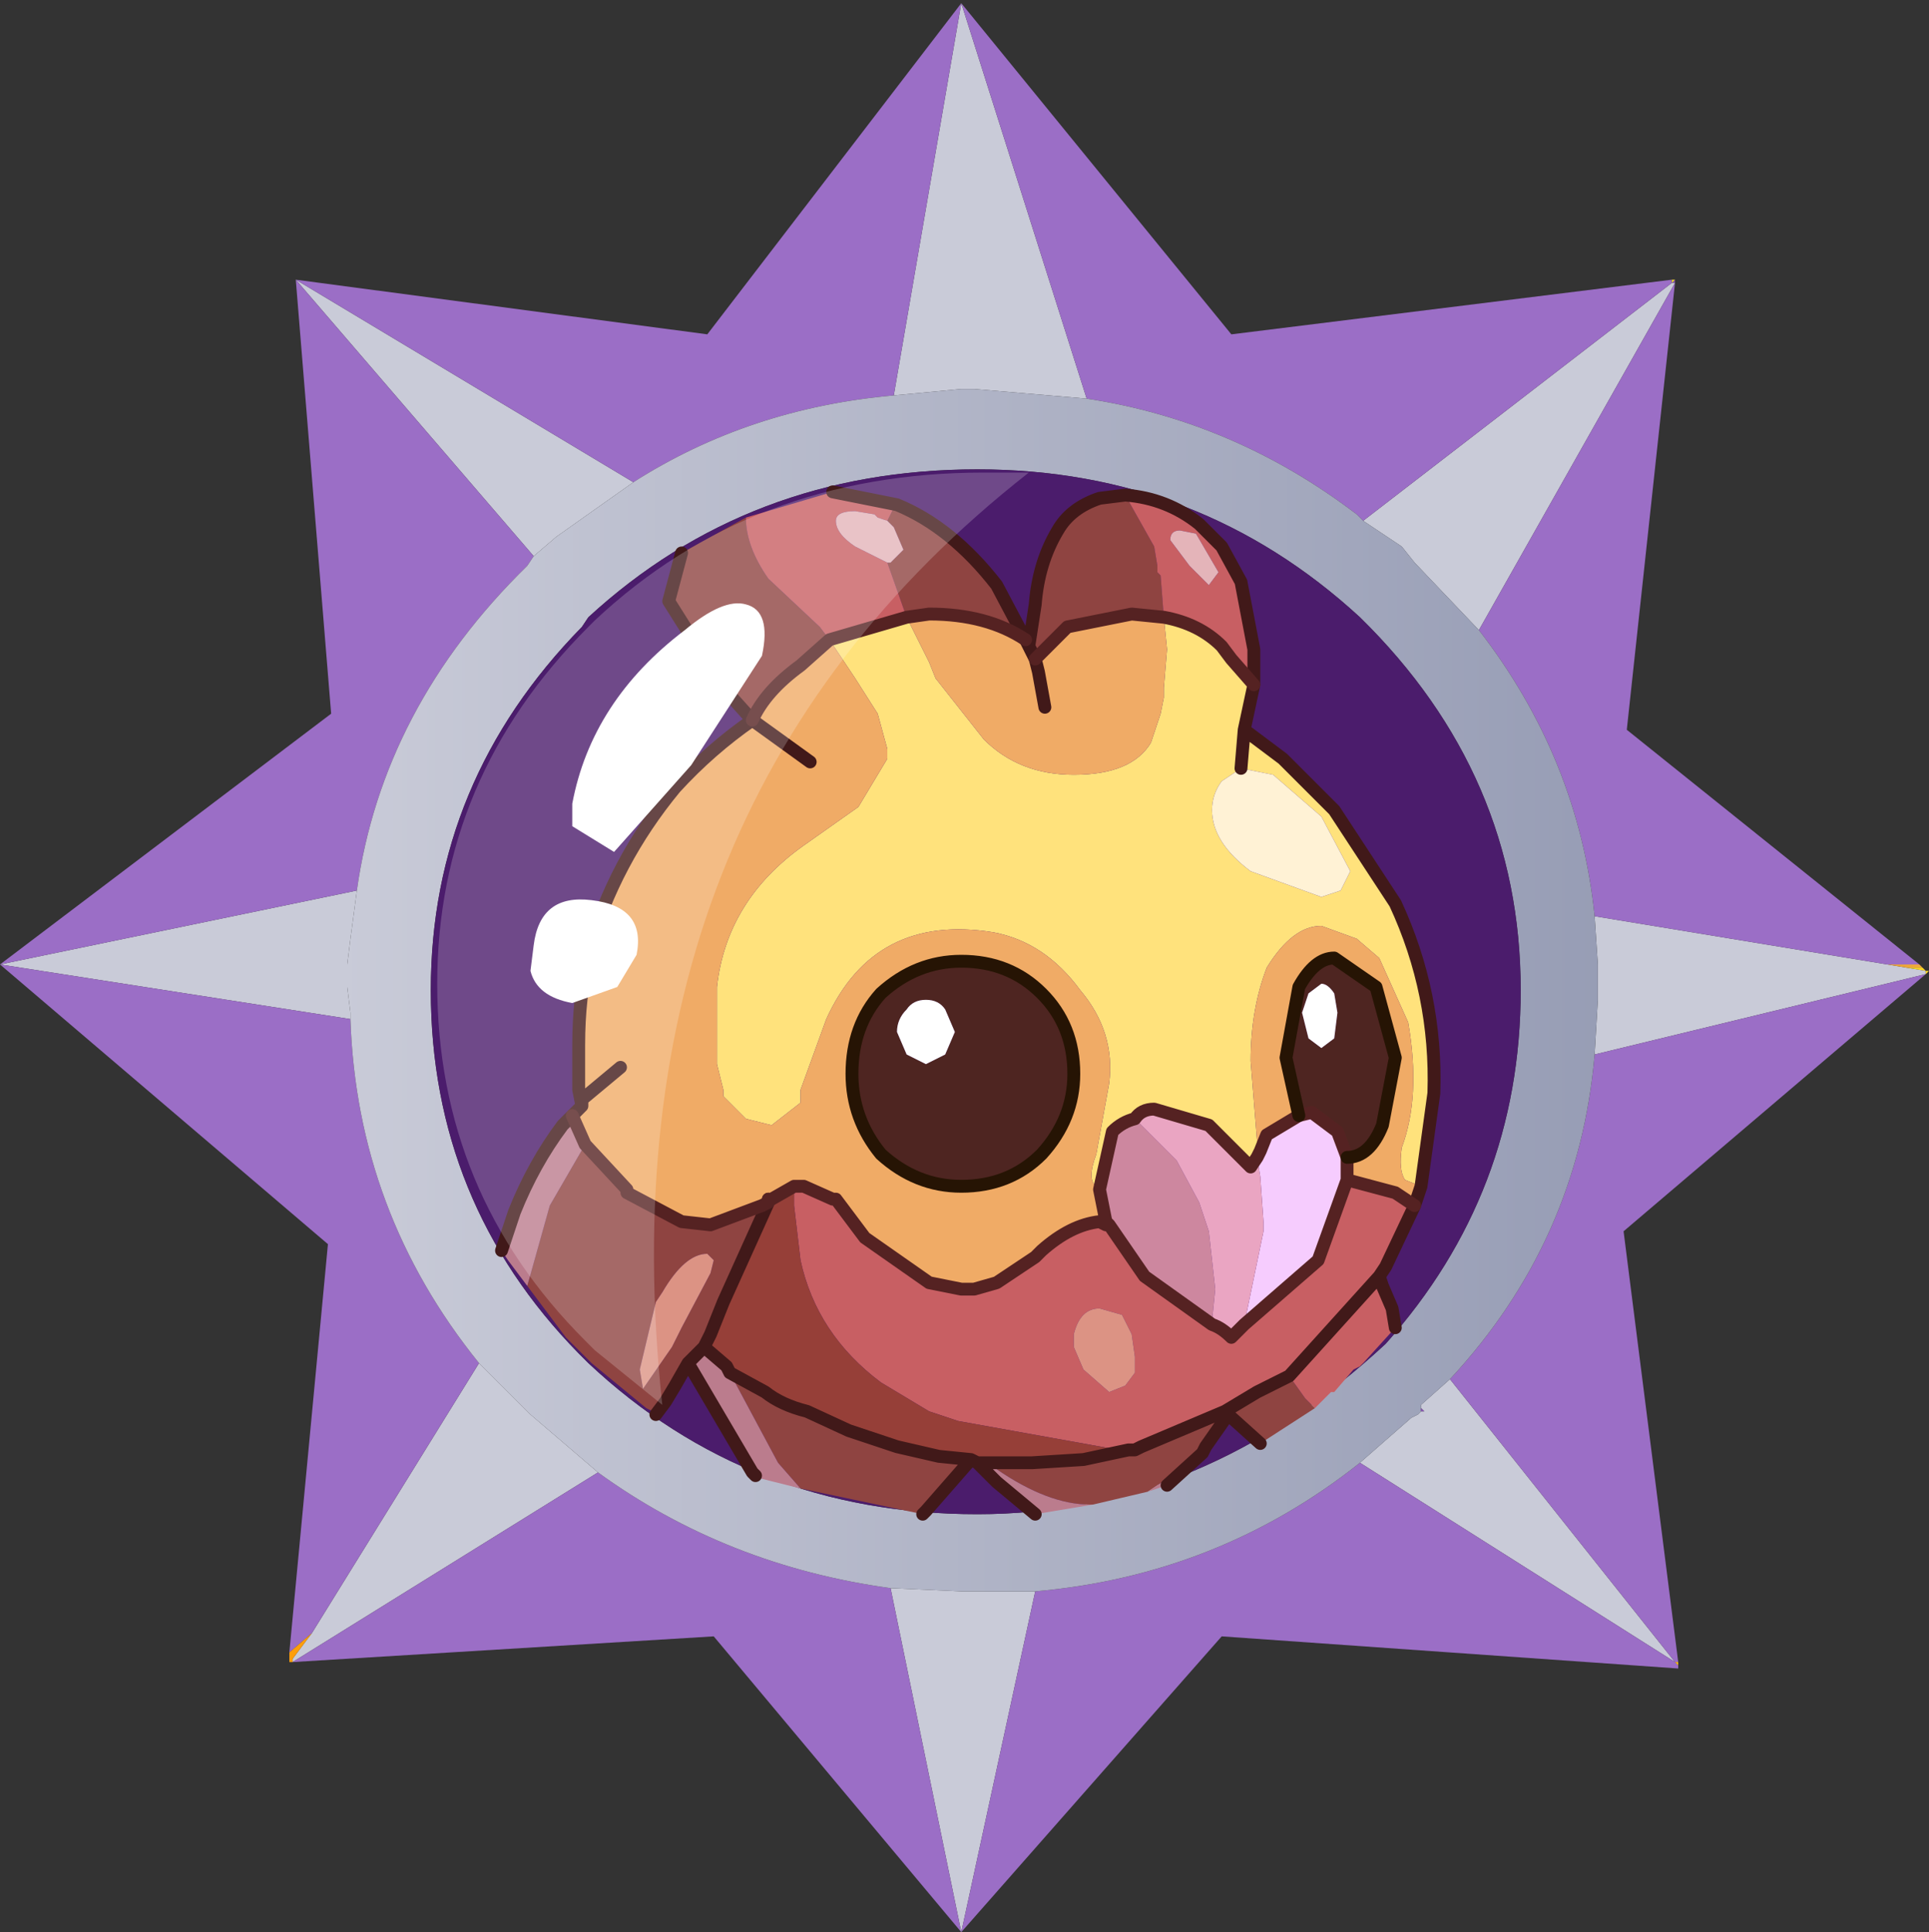 <?xml version="1.0" encoding="UTF-8" standalone="no"?>
<svg xmlns:ffdec="https://www.free-decompiler.com/flash" xmlns:xlink="http://www.w3.org/1999/xlink" ffdec:objectType="frame" height="30.05px" width="30.0px" xmlns="http://www.w3.org/2000/svg">
  <rect width="100%" height="100%" fill="#333333" stroke="none"/>
  <g transform="matrix(1.0, 0.0, 0.0, 1.0, 0.0, 0.0)">
    <use ffdec:characterId="1" height="30.0" transform="matrix(1.0, 0.0, 0.0, 1.0, 0.0, 0.0)" width="30.0" xlink:href="#shape0"/>
    <use ffdec:characterId="3" height="30.0" transform="matrix(1.0, 0.0, 0.0, 1.0, 0.0, 0.05)" width="30.0" xlink:href="#sprite0"/>
  </g>
  <defs>
    <g id="shape0" transform="matrix(1.0, 0.0, 0.0, 1.0, 0.0, 0.0)">
      <path d="M0.0 0.0 L30.0 0.0 30.0 30.0 0.0 30.0 0.0 0.0" fill="#33cc66" fill-opacity="0.0" fill-rule="evenodd" stroke="none"/>
    </g>
    <g id="sprite0" transform="matrix(1.0, 0.0, 0.0, 1.0, 0.0, 0.0)">
      <use ffdec:characterId="2" height="30.0" transform="matrix(1.0, 0.0, 0.0, 1.0, 0.0, 0.0)" width="30.0" xlink:href="#shape1"/>
    </g>
    <g id="shape1" transform="matrix(1.0, 0.0, 0.0, 1.0, 0.0, 0.0)">
      <path d="M26.05 4.3 L26.05 4.35 26.0 4.35 26.05 4.3" fill="url(#gradient0)" fill-rule="evenodd" stroke="none"/>
      <path d="M26.0 4.35 L26.05 4.35 23.0 9.75 22.0 8.7 21.8 8.45 21.2 8.05 26.0 4.35 M29.35 14.95 L29.65 15.0 29.95 15.05 29.95 15.1 24.8 16.35 24.85 15.5 24.85 15.3 24.85 15.05 24.85 14.95 24.8 14.2 29.35 14.95 M22.1 21.85 L22.1 21.8 22.55 21.4 26.05 25.8 21.15 22.7 21.95 22.0 22.05 21.95 22.1 21.9 22.15 21.9 22.1 21.85 M16.9 6.15 L15.15 6.0 14.95 6.0 13.9 6.1 14.95 0.0 16.9 6.15 M9.85 7.45 L8.65 8.3 8.3 8.6 4.6 4.3 9.85 7.45 M5.55 13.8 L5.45 14.55 5.4 14.95 5.4 15.0 5.4 15.2 5.4 15.3 5.45 15.7 5.45 15.8 0.0 14.95 5.55 13.8 M7.45 21.15 L8.1 21.8 8.25 21.95 9.3 22.85 4.55 25.8 4.55 25.75 4.85 25.35 7.45 21.15 M13.85 24.65 L14.95 24.7 15.15 24.7 16.1 24.7 14.95 30.0 13.85 24.65" fill="#c9cbd8" fill-rule="evenodd" stroke="none"/>
      <path d="M26.05 4.3 L26.0 4.35 26.0 4.3 26.05 4.3" fill="url(#gradient1)" fill-rule="evenodd" stroke="none"/>
      <path d="M26.05 4.35 L25.3 11.3 29.85 14.95 29.35 14.95 24.8 14.2 Q24.55 11.75 23.0 9.75 L26.05 4.35 M29.95 15.1 L25.25 19.1 26.1 25.8 26.05 25.8 26.1 25.85 26.1 25.9 19.0 25.4 14.95 30.0 11.1 25.4 4.55 25.8 9.3 22.85 Q11.3 24.3 13.85 24.65 L14.95 30.0 16.1 24.7 Q18.95 24.45 21.15 22.7 L26.05 25.8 22.55 21.4 Q24.55 19.25 24.8 16.35 L29.95 15.1 M4.5 25.65 L5.1 19.3 0.0 14.95 5.15 11.05 4.6 4.3 11.0 5.15 14.95 0.0 19.15 5.15 26.0 4.3 26.0 4.35 21.2 8.05 21.1 7.95 Q19.2 6.5 16.9 6.15 L14.95 0.0 13.9 6.1 Q11.65 6.3 9.85 7.45 L4.6 4.3 8.3 8.6 8.2 8.75 Q5.95 10.95 5.55 13.8 L0.0 14.95 5.45 15.8 Q5.55 18.8 7.45 21.15 L4.85 25.35 4.5 25.65" fill="#9b6ec6" fill-rule="evenodd" stroke="none"/>
      <path d="M21.2 8.05 L21.8 8.45 22.0 8.7 23.0 9.75 Q24.55 11.75 24.8 14.2 L24.85 14.95 24.85 15.05 24.85 15.3 24.85 15.5 24.8 16.35 Q24.55 19.25 22.55 21.4 L22.1 21.8 22.1 21.85 22.1 21.9 22.05 21.95 21.95 22.0 21.15 22.7 Q18.95 24.45 16.1 24.7 L15.15 24.7 14.95 24.7 13.85 24.65 Q11.3 24.3 9.3 22.85 L8.25 21.95 8.1 21.8 7.45 21.15 Q5.55 18.8 5.45 15.8 L5.45 15.7 5.4 15.3 5.4 15.2 5.4 15.0 5.4 14.95 5.45 14.55 5.55 13.8 Q5.95 10.95 8.2 8.75 L8.3 8.6 8.65 8.3 9.85 7.45 Q11.65 6.3 13.9 6.1 L14.95 6.0 15.15 6.0 16.9 6.15 Q19.2 6.5 21.1 7.95 L21.2 8.05 M23.65 15.35 Q23.65 12.0 21.15 9.55 18.65 7.25 15.2 7.25 11.65 7.25 9.15 9.55 L9.05 9.7 Q6.7 12.1 6.7 15.35 6.7 18.65 9.0 21.0 L9.15 21.15 Q11.65 23.5 15.2 23.5 18.7 23.5 21.55 20.85 23.65 18.5 23.65 15.35" fill="url(#gradient2)" fill-rule="evenodd" stroke="none"/>
      <path d="M29.85 14.95 L29.9 15.0 29.65 15.0 29.35 14.95 29.85 14.95" fill="url(#gradient3)" fill-rule="evenodd" stroke="none"/>
      <path d="M29.9 15.0 L29.95 15.05 30.0 15.05 29.95 15.1 29.95 15.05 29.65 15.0 29.9 15.0 M26.1 25.8 L26.1 25.85 26.05 25.8 26.1 25.8" fill="url(#gradient4)" fill-rule="evenodd" stroke="none"/>
      <path d="M22.1 21.9 L22.1 21.85 22.15 21.9 22.1 21.9" fill="url(#gradient5)" fill-rule="evenodd" stroke="none"/>
      <path d="M23.65 15.35 Q23.65 18.5 21.55 20.85 18.7 23.5 15.2 23.5 11.65 23.5 9.15 21.15 L9.0 21.0 Q6.7 18.65 6.7 15.35 6.7 12.1 9.05 9.7 L9.15 9.55 Q11.65 7.25 15.2 7.25 18.65 7.25 21.15 9.55 23.65 12.0 23.65 15.35" fill="#4b1c6c" fill-rule="evenodd" stroke="none"/>
      <path d="M4.55 25.8 L4.5 25.8 4.5 25.65 4.85 25.35 4.55 25.75 4.55 25.8" fill="url(#gradient6)" fill-rule="evenodd" stroke="none"/>
      <path d="M13.8 8.05 L13.9 7.85 13.95 7.8 Q14.8 8.15 15.5 9.05 L15.95 9.9 Q15.35 9.5 14.45 9.5 L14.1 9.55 13.8 8.7 13.85 8.7 14.05 8.5 13.9 8.15 13.8 8.05 M11.6 8.0 Q11.6 8.45 11.95 8.95 L12.75 9.7 12.9 9.9 12.45 10.3 Q11.9 10.7 11.7 11.15 L11.25 10.65 10.4 9.3 10.6 8.55 11.6 8.0 M16.0 10.0 L16.1 9.35 Q16.15 8.7 16.45 8.2 16.65 7.85 17.1 7.7 L17.5 7.65 17.95 8.45 18.0 8.75 18.0 8.85 18.05 8.9 18.1 9.55 17.6 9.5 16.6 9.7 16.1 10.2 16.0 10.0 M20.45 21.85 L19.6 22.4 19.1 21.95 18.75 22.45 18.7 22.55 18.15 22.95 17.85 23.15 17.0 23.35 16.95 23.35 Q16.3 23.35 15.5 22.8 L15.45 22.7 16.05 22.7 16.85 22.65 17.55 22.5 17.65 22.5 17.75 22.45 19.05 21.9 19.55 21.6 20.05 21.35 20.3 21.7 20.45 21.85 M15.1 22.65 L14.4 23.45 14.35 23.5 12.45 23.1 12.1 22.7 11.35 21.3 11.9 21.6 Q12.15 21.8 12.55 21.9 L13.2 22.2 13.95 22.45 14.6 22.6 15.1 22.65 M10.7 21.15 L10.5 21.5 10.35 21.75 10.2 21.95 10.15 21.9 10.05 21.85 9.2 21.15 8.9 20.85 8.8 20.75 8.2 19.95 8.55 18.7 9.1 17.75 9.75 18.45 9.75 18.5 10.6 18.95 11.05 19.0 11.85 18.7 11.95 18.65 11.25 20.2 11.05 20.7 10.95 20.9 10.7 21.15 M10.45 20.9 L10.55 20.7 10.6 20.6 11.05 19.75 11.1 19.55 11.0 19.45 Q10.65 19.45 10.3 20.05 L10.2 20.2 9.95 21.25 10.0 21.55 10.45 20.9 M19.05 21.9 L19.1 21.95 19.05 21.9" fill="#8f4441" fill-rule="evenodd" stroke="none"/>
      <path d="M13.95 7.8 L13.9 7.85 13.8 8.05 13.65 8.0 13.6 7.95 13.3 7.9 Q13.0 7.9 13.0 8.05 13.0 8.25 13.3 8.45 L13.8 8.7 14.1 9.55 12.9 9.9 12.75 9.7 11.95 8.95 Q11.6 8.45 11.6 8.0 L12.95 7.6 13.95 7.8 M18.35 8.2 Q18.2 8.2 18.2 8.35 L18.5 8.75 18.8 9.05 18.95 8.85 18.6 8.25 18.35 8.2 M18.1 9.55 L18.05 8.9 18.0 8.85 18.0 8.75 17.95 8.45 17.5 7.65 Q18.15 7.7 18.65 8.1 L19.0 8.45 19.3 9.0 19.5 10.05 19.5 10.6 19.15 10.2 19.0 10.0 Q18.65 9.65 18.1 9.55 M22.0 18.7 L21.55 19.65 21.45 19.8 21.5 19.95 21.65 20.3 21.7 20.6 21.2 21.15 21.15 21.2 21.05 21.25 20.75 21.6 20.7 21.6 20.65 21.65 20.45 21.85 20.3 21.7 20.05 21.35 19.55 21.6 19.05 21.9 17.75 22.45 17.65 22.5 17.55 22.5 17.4 22.5 14.9 22.05 14.45 21.9 13.7 21.45 Q12.7 20.7 12.45 19.55 L12.35 18.7 12.35 18.4 12.5 18.4 12.95 18.6 13.0 18.6 13.45 19.2 14.45 19.9 14.95 20.0 15.15 20.0 15.5 19.9 16.1 19.5 16.2 19.4 Q16.65 19.0 17.1 18.95 L17.2 19.0 17.25 19.0 17.8 19.8 18.85 20.55 Q19.0 20.6 19.15 20.75 L19.35 20.55 20.5 19.55 20.95 18.3 21.7 18.5 22.0 18.7 M21.45 19.8 L20.05 21.35 21.45 19.8 M17.1 20.3 Q16.8 20.3 16.7 20.7 L16.7 20.9 16.85 21.25 17.25 21.6 17.5 21.5 17.65 21.3 17.65 21.05 17.6 20.7 17.5 20.5 17.45 20.4 17.1 20.3" fill="#c85f63" fill-rule="evenodd" stroke="none"/>
      <path d="M13.8 8.7 L13.3 8.45 Q13.0 8.25 13.0 8.05 13.0 7.9 13.3 7.9 L13.6 7.95 13.65 8.0 13.8 8.05 13.9 8.15 14.05 8.5 13.85 8.7 13.8 8.7 M18.35 8.2 L18.6 8.25 18.95 8.85 18.8 9.05 18.5 8.75 18.2 8.35 Q18.2 8.2 18.35 8.2" fill="#e4b4b9" fill-rule="evenodd" stroke="none"/>
      <path d="M12.9 9.9 L14.1 9.55 14.45 10.25 14.55 10.5 15.3 11.45 Q15.85 12.0 16.7 12.0 17.6 12.0 17.9 11.5 L18.05 11.05 18.1 10.8 18.1 10.65 18.15 10.05 18.1 9.55 Q18.65 9.65 19.0 10.0 L19.15 10.2 19.5 10.6 19.35 11.3 19.95 11.75 20.75 12.55 21.7 14.0 Q22.35 15.4 22.3 16.95 L22.1 18.4 21.85 18.3 Q21.75 18.15 21.8 17.8 22.1 17.0 21.9 15.85 L21.45 14.85 21.1 14.55 20.55 14.35 Q20.1 14.35 19.7 15.0 19.45 15.65 19.45 16.45 L19.55 17.7 19.6 17.85 19.55 17.95 19.45 18.1 18.8 17.45 17.95 17.2 Q17.75 17.2 17.65 17.35 17.45 17.4 17.3 17.55 L17.1 18.45 17.05 18.4 Q16.9 18.3 17.05 17.9 L17.25 16.8 Q17.35 16.0 16.8 15.35 16.25 14.6 15.45 14.45 13.6 14.15 12.85 15.8 L12.45 16.9 12.45 17.1 12.0 17.45 11.6 17.35 11.25 17.0 11.25 16.9 11.2 16.7 11.15 16.5 11.15 15.3 Q11.3 13.95 12.5 13.1 L13.35 12.5 13.8 11.75 13.8 11.6 13.65 11.05 13.3 10.5 12.9 9.9 M19.3 11.9 L19.35 11.3 19.3 11.9 19.0 12.1 Q18.85 12.3 18.85 12.55 18.85 13.05 19.45 13.5 L20.55 13.9 20.85 13.8 21.0 13.5 20.55 12.65 19.8 12.0 19.3 11.9" fill="#ffe27c" fill-rule="evenodd" stroke="none"/>
      <path d="M16.0 10.0 L16.1 10.2 16.6 9.7 17.6 9.5 18.1 9.55 18.15 10.05 18.1 10.65 18.1 10.8 18.05 11.05 17.9 11.5 Q17.6 12.0 16.7 12.0 15.85 12.0 15.3 11.45 L14.55 10.5 14.45 10.25 14.1 9.55 14.45 9.5 Q15.35 9.5 15.95 9.9 L16.0 10.0 M22.1 18.4 L22.0 18.7 21.7 18.5 20.95 18.3 20.95 17.95 Q21.3 17.95 21.5 17.45 L21.7 16.4 21.4 15.3 20.75 14.85 Q20.45 14.85 20.2 15.3 L20.0 16.4 20.2 17.3 19.7 17.6 19.6 17.85 19.55 17.7 19.45 16.45 Q19.45 15.65 19.7 15.0 20.1 14.35 20.55 14.35 L21.1 14.55 21.45 14.85 21.9 15.85 Q22.1 17.0 21.8 17.8 21.75 18.15 21.85 18.3 L22.1 18.4 M8.9 17.3 L9.05 17.15 9.0 16.9 9.0 16.5 9.0 16.2 Q9.0 15.45 9.15 14.85 L9.15 14.75 Q9.55 13.35 10.5 12.2 11.05 11.6 11.7 11.15 11.9 10.7 12.45 10.3 L12.9 9.9 13.3 10.5 13.65 11.05 13.8 11.6 13.8 11.75 13.35 12.5 12.5 13.1 Q11.3 13.95 11.15 15.3 L11.15 16.5 11.2 16.7 11.25 16.9 11.25 17.0 11.6 17.35 12.0 17.45 12.45 17.1 12.45 16.9 12.85 15.8 Q13.6 14.15 15.45 14.45 16.25 14.6 16.8 15.35 17.35 16.0 17.25 16.8 L17.05 17.9 Q16.9 18.3 17.05 18.4 L17.1 18.45 17.2 18.95 17.25 19.0 17.2 19.0 17.1 18.95 Q16.65 19.0 16.2 19.4 L16.1 19.5 15.5 19.9 15.15 20.0 14.95 20.0 14.45 19.9 13.45 19.2 13.0 18.6 12.95 18.6 12.5 18.4 12.35 18.4 12.0 18.6 11.95 18.6 11.95 18.65 11.85 18.7 11.05 19.0 10.6 18.95 9.75 18.5 9.75 18.45 9.1 17.75 8.9 17.3 M11.7 11.15 L12.6 11.8 11.7 11.15 M9.05 17.15 L9.05 17.05 9.65 16.55 9.05 17.05 9.05 17.15 M16.25 10.95 L16.15 10.4 16.1 10.2 16.15 10.4 16.25 10.95 M16.2 15.4 Q15.7 14.9 14.95 14.9 14.25 14.9 13.7 15.4 13.25 15.9 13.25 16.65 13.25 17.35 13.7 17.9 14.25 18.4 14.95 18.4 15.7 18.4 16.2 17.9 16.7 17.35 16.7 16.65 16.7 15.9 16.2 15.4" fill="#f0ab66" fill-rule="evenodd" stroke="none"/>
      <path d="M18.7 22.55 L18.15 23.05 17.85 23.15 18.15 22.95 18.7 22.55 M17.0 23.35 L16.1 23.5 15.5 23.0 15.2 22.7 15.35 22.7 15.45 22.7 15.5 22.8 Q16.3 23.35 16.95 23.35 L17.0 23.35 M12.45 23.1 L11.85 22.95 11.75 22.9 11.7 22.85 10.7 21.15 10.95 20.9 11.3 21.2 11.35 21.3 12.1 22.7 12.45 23.1 M8.2 19.95 L7.9 19.55 7.8 19.4 8.0 18.8 Q8.3 18.05 8.75 17.45 L8.9 17.3 9.1 17.75 8.55 18.7 8.2 19.95" fill="#bb7c8d" fill-rule="evenodd" stroke="none"/>
      <path d="M15.2 22.7 L15.1 22.65 14.6 22.6 13.95 22.45 13.2 22.2 12.55 21.9 Q12.15 21.8 11.9 21.6 L11.35 21.3 11.3 21.2 10.95 20.9 11.05 20.7 11.25 20.2 11.95 18.65 11.95 18.6 12.0 18.6 12.35 18.4 12.35 18.7 12.45 19.55 Q12.7 20.7 13.7 21.45 L14.45 21.9 14.9 22.05 17.4 22.5 17.55 22.5 16.85 22.65 16.05 22.7 15.45 22.7 15.35 22.7 15.2 22.7" fill="#963f38" fill-rule="evenodd" stroke="none"/>
      <path d="M10.45 20.9 L10.0 21.55 9.95 21.25 10.2 20.2 10.3 20.05 Q10.65 19.45 11.0 19.45 L11.1 19.55 11.05 19.75 10.6 20.6 10.55 20.7 10.45 20.9 M17.1 20.3 L17.45 20.4 17.5 20.5 17.6 20.7 17.65 21.05 17.65 21.3 17.5 21.5 17.25 21.6 16.85 21.25 16.7 20.9 16.7 20.7 Q16.8 20.3 17.1 20.3" fill="#dc9384" fill-rule="evenodd" stroke="none"/>
      <path d="M16.2 15.4 Q16.7 15.9 16.7 16.65 16.7 17.35 16.2 17.9 15.7 18.4 14.95 18.4 14.25 18.4 13.7 17.9 13.25 17.35 13.25 16.65 13.25 15.9 13.7 15.4 14.25 14.9 14.95 14.9 15.7 14.9 16.2 15.4 M14.4 15.5 Q14.2 15.5 14.1 15.65 13.95 15.8 13.95 16.0 L14.1 16.35 14.4 16.5 14.7 16.35 14.85 16.0 14.7 15.65 Q14.6 15.5 14.4 15.5 M20.2 17.3 L20.0 16.4 20.2 15.3 Q20.45 14.85 20.75 14.85 L21.4 15.3 21.7 16.4 21.5 17.45 Q21.3 17.95 20.95 17.95 L20.8 17.55 20.4 17.25 20.2 17.3 M20.55 15.25 L20.35 15.4 20.25 15.7 20.35 16.1 20.55 16.25 20.75 16.1 20.8 15.7 20.75 15.4 Q20.65 15.25 20.55 15.25" fill="#4e2521" fill-rule="evenodd" stroke="none"/>
      <path d="M19.3 11.9 L19.8 12.0 20.55 12.65 21.0 13.5 20.85 13.8 20.55 13.9 19.45 13.5 Q18.85 13.05 18.85 12.55 18.85 12.3 19.0 12.1 L19.3 11.9" fill="#fff2d5" fill-rule="evenodd" stroke="none"/>
      <path d="M14.4 15.5 Q14.6 15.5 14.7 15.65 L14.85 16.0 14.7 16.35 14.4 16.5 14.1 16.35 13.95 16.0 Q13.95 15.8 14.1 15.65 14.2 15.5 14.4 15.5 M20.55 15.25 Q20.65 15.25 20.75 15.4 L20.8 15.7 20.75 16.1 20.55 16.25 20.35 16.1 20.25 15.7 20.35 15.4 20.55 15.25" fill="#ffffff" fill-rule="evenodd" stroke="none"/>
      <path d="M19.55 17.95 L19.6 17.85 19.7 17.6 20.2 17.3 20.4 17.25 20.8 17.55 20.95 17.95 20.95 18.3 20.5 19.55 19.35 20.55 19.65 19.1 19.65 18.95 19.6 18.25 19.55 17.95" fill="#f6ccfe" fill-rule="evenodd" stroke="none"/>
      <path d="M17.1 18.45 L17.3 17.55 Q17.45 17.4 17.65 17.35 L18.3 18.0 18.65 18.65 18.8 19.1 18.9 20.0 18.85 20.5 18.85 20.55 17.8 19.8 17.25 19.0 17.2 18.95 17.1 18.45" fill="#cd879f" fill-rule="evenodd" stroke="none"/>
      <path d="M17.65 17.35 Q17.75 17.2 17.95 17.2 L18.8 17.45 19.45 18.1 19.55 17.95 19.6 18.25 19.65 18.95 19.65 19.1 19.35 20.55 19.15 20.75 Q19.0 20.6 18.85 20.55 L18.85 20.5 18.9 20.0 18.8 19.1 18.65 18.65 18.3 18.0 17.65 17.35" fill="#eaa5c2" fill-rule="evenodd" stroke="none"/>
      <path d="M13.95 7.8 L12.95 7.6 M17.5 7.65 L17.1 7.7 Q16.65 7.85 16.45 8.2 16.15 8.7 16.1 9.35 L16.0 10.0 16.1 10.2 16.15 10.4 16.25 10.95 M17.5 7.65 Q18.15 7.7 18.65 8.1 L19.0 8.45 19.3 9.0 19.5 10.05 19.5 10.6 19.35 11.3 19.95 11.75 20.75 12.55 21.7 14.0 Q22.35 15.4 22.3 16.95 L22.1 18.4 22.0 18.7 21.55 19.65 21.45 19.8 21.5 19.95 21.65 20.3 21.7 20.6 M19.6 22.4 L19.1 21.95 18.75 22.45 18.7 22.55 18.15 23.05 M16.1 23.5 L15.5 23.0 15.2 22.7 15.1 22.65 14.4 23.45 14.35 23.5 M11.75 22.9 L11.7 22.85 10.7 21.15 10.5 21.5 10.35 21.75 10.2 21.95 M7.8 19.4 L8.0 18.8 Q8.3 18.05 8.75 17.45 L8.9 17.3 9.05 17.15 9.0 16.9 9.0 16.5 9.0 16.2 Q9.0 15.45 9.15 14.85 L9.15 14.75 Q9.55 13.35 10.5 12.2 11.05 11.6 11.7 11.15 L11.25 10.65 10.4 9.3 10.6 8.55 M12.6 11.8 L11.7 11.15 M9.65 16.55 L9.05 17.05 9.05 17.15 M11.95 18.65 L11.95 18.6 M17.55 22.5 L17.65 22.5 17.75 22.45 19.05 21.9 19.55 21.6 20.05 21.35 21.45 19.8 M10.95 20.9 L11.3 21.2 11.35 21.3 11.9 21.6 Q12.15 21.8 12.55 21.9 L13.2 22.2 13.95 22.45 14.6 22.6 15.1 22.65 M10.95 20.9 L11.05 20.7 11.25 20.2 11.95 18.65 M10.7 21.15 L10.95 20.9 M15.95 9.9 L15.5 9.05 Q14.8 8.15 13.95 7.8 M19.35 11.3 L19.3 11.9 M15.95 9.9 L16.0 10.0 M19.1 21.95 L19.05 21.9 M15.45 22.7 L16.05 22.7 16.85 22.65 17.55 22.5 M15.2 22.7 L15.35 22.7 15.45 22.7" fill="none" stroke="#411919" stroke-linecap="round" stroke-linejoin="round" stroke-width="0.2"/>
      <path d="M12.9 9.9 L14.1 9.55 14.45 9.5 Q15.35 9.5 15.95 9.9 M16.1 10.2 L16.6 9.7 17.6 9.5 18.1 9.55 Q18.65 9.65 19.0 10.0 L19.15 10.2 19.5 10.6 M11.7 11.15 Q11.9 10.7 12.45 10.3 L12.9 9.9 M17.1 18.45 L17.3 17.55 Q17.45 17.4 17.65 17.35 17.75 17.2 17.95 17.2 L18.8 17.45 19.45 18.1 19.55 17.95 19.6 17.85 19.7 17.6 20.2 17.3 20.4 17.25 20.8 17.55 20.95 17.95 20.95 18.3 21.7 18.5 22.0 18.7 M9.1 17.75 L8.9 17.3 M9.1 17.75 L9.75 18.45 9.75 18.5 10.6 18.95 11.05 19.0 11.85 18.7 11.95 18.65 M11.95 18.6 L12.0 18.6 12.35 18.4 12.5 18.4 12.95 18.6 13.0 18.6 13.45 19.2 14.45 19.9 14.95 20.0 15.15 20.0 15.5 19.9 16.1 19.5 16.2 19.4 Q16.65 19.0 17.1 18.95 L17.2 19.0 17.25 19.0 17.2 18.95 17.1 18.45 M17.25 19.0 L17.8 19.8 18.85 20.55 Q19.0 20.6 19.15 20.75 L19.35 20.55 20.5 19.55 20.95 18.3" fill="none" stroke="#552222" stroke-linecap="round" stroke-linejoin="round" stroke-width="0.2"/>
      <path d="M16.2 15.4 Q15.7 14.9 14.95 14.9 14.25 14.9 13.7 15.4 13.25 15.9 13.25 16.65 13.25 17.35 13.7 17.9 14.25 18.4 14.95 18.4 15.7 18.4 16.2 17.9 16.7 17.35 16.7 16.65 16.7 15.9 16.2 15.4 M20.95 17.95 Q21.3 17.95 21.5 17.45 L21.7 16.4 21.4 15.3 20.75 14.85 Q20.45 14.85 20.2 15.3 L20.0 16.4 20.2 17.3" fill="none" stroke="#261404" stroke-linecap="round" stroke-linejoin="round" stroke-width="0.2"/>
      <path d="M6.8 15.25 Q6.8 12.05 9.15 9.7 L9.25 9.6 Q11.7 7.3 15.3 7.3 L16.0 7.3 Q9.3 12.55 10.3 21.8 L9.25 20.95 9.1 20.8 Q6.8 18.5 6.8 15.25" fill="#ffffff" fill-opacity="0.2" fill-rule="evenodd" stroke="none"/>
      <path d="M11.6 9.35 Q12.0 9.45 11.85 10.15 L10.75 11.85 9.55 13.2 8.9 12.8 8.9 12.45 Q9.2 10.85 10.65 9.75 11.25 9.25 11.6 9.35 M9.9 14.8 L9.6 15.3 8.9 15.55 Q8.35 15.45 8.25 15.05 L8.3 14.65 Q8.4 13.85 9.2 13.95 10.05 14.05 9.9 14.8" fill="#ffffff" fill-rule="evenodd" stroke="none"/>
    </g>
    <linearGradient gradientTransform="matrix(0.005, 0.0, 0.0, 0.006, 25.85, 9.55)" gradientUnits="userSpaceOnUse" id="gradient0" spreadMethod="pad" x1="-819.2" x2="819.2">
      <stop offset="0.0" stop-color="#5f2288"/>
      <stop offset="1.0" stop-color="#a276cd"/>
    </linearGradient>
    <linearGradient gradientTransform="matrix(0.007, 0.0, 0.0, 0.005, 20.5, 4.25)" gradientUnits="userSpaceOnUse" id="gradient1" spreadMethod="pad" x1="-819.2" x2="819.2">
      <stop offset="0.0" stop-color="#fd9b0b"/>
      <stop offset="1.0" stop-color="#fde42b"/>
    </linearGradient>
    <linearGradient gradientTransform="matrix(0.012, 0.0, 0.0, 0.011, 15.1, 15.35)" gradientUnits="userSpaceOnUse" id="gradient2" spreadMethod="pad" x1="-819.2" x2="819.2">
      <stop offset="0.0" stop-color="#c9cbd8"/>
      <stop offset="1.0" stop-color="#979db5"/>
    </linearGradient>
    <linearGradient gradientTransform="matrix(0.005, 0.0, 0.0, 0.007, 26.1, 20.35)" gradientUnits="userSpaceOnUse" id="gradient3" spreadMethod="pad" x1="-819.2" x2="819.2">
      <stop offset="0.0" stop-color="#8d010c"/>
      <stop offset="1.0" stop-color="#f2b03f"/>
    </linearGradient>
    <linearGradient gradientTransform="matrix(0.005, 0.0, 0.0, 0.007, 26.1, 20.35)" gradientUnits="userSpaceOnUse" id="gradient4" spreadMethod="pad" x1="-819.2" x2="819.2">
      <stop offset="0.0" stop-color="#fd9e0c"/>
      <stop offset="1.0" stop-color="#fddd27"/>
    </linearGradient>
    <linearGradient gradientTransform="matrix(0.007, 0.0, 0.0, 0.005, 20.5, 25.9)" gradientUnits="userSpaceOnUse" id="gradient5" spreadMethod="pad" x1="-819.2" x2="819.2">
      <stop offset="0.0" stop-color="#65298e"/>
      <stop offset="1.0" stop-color="#9a6cc5"/>
    </linearGradient>
    <linearGradient gradientTransform="matrix(0.006, 0.0, 0.0, 0.005, 9.7, 25.95)" gradientUnits="userSpaceOnUse" id="gradient6" spreadMethod="pad" x1="-819.2" x2="819.2">
      <stop offset="0.0" stop-color="#fd9e0c"/>
      <stop offset="1.0" stop-color="#fddd27"/>
    </linearGradient>
  </defs>
</svg>

